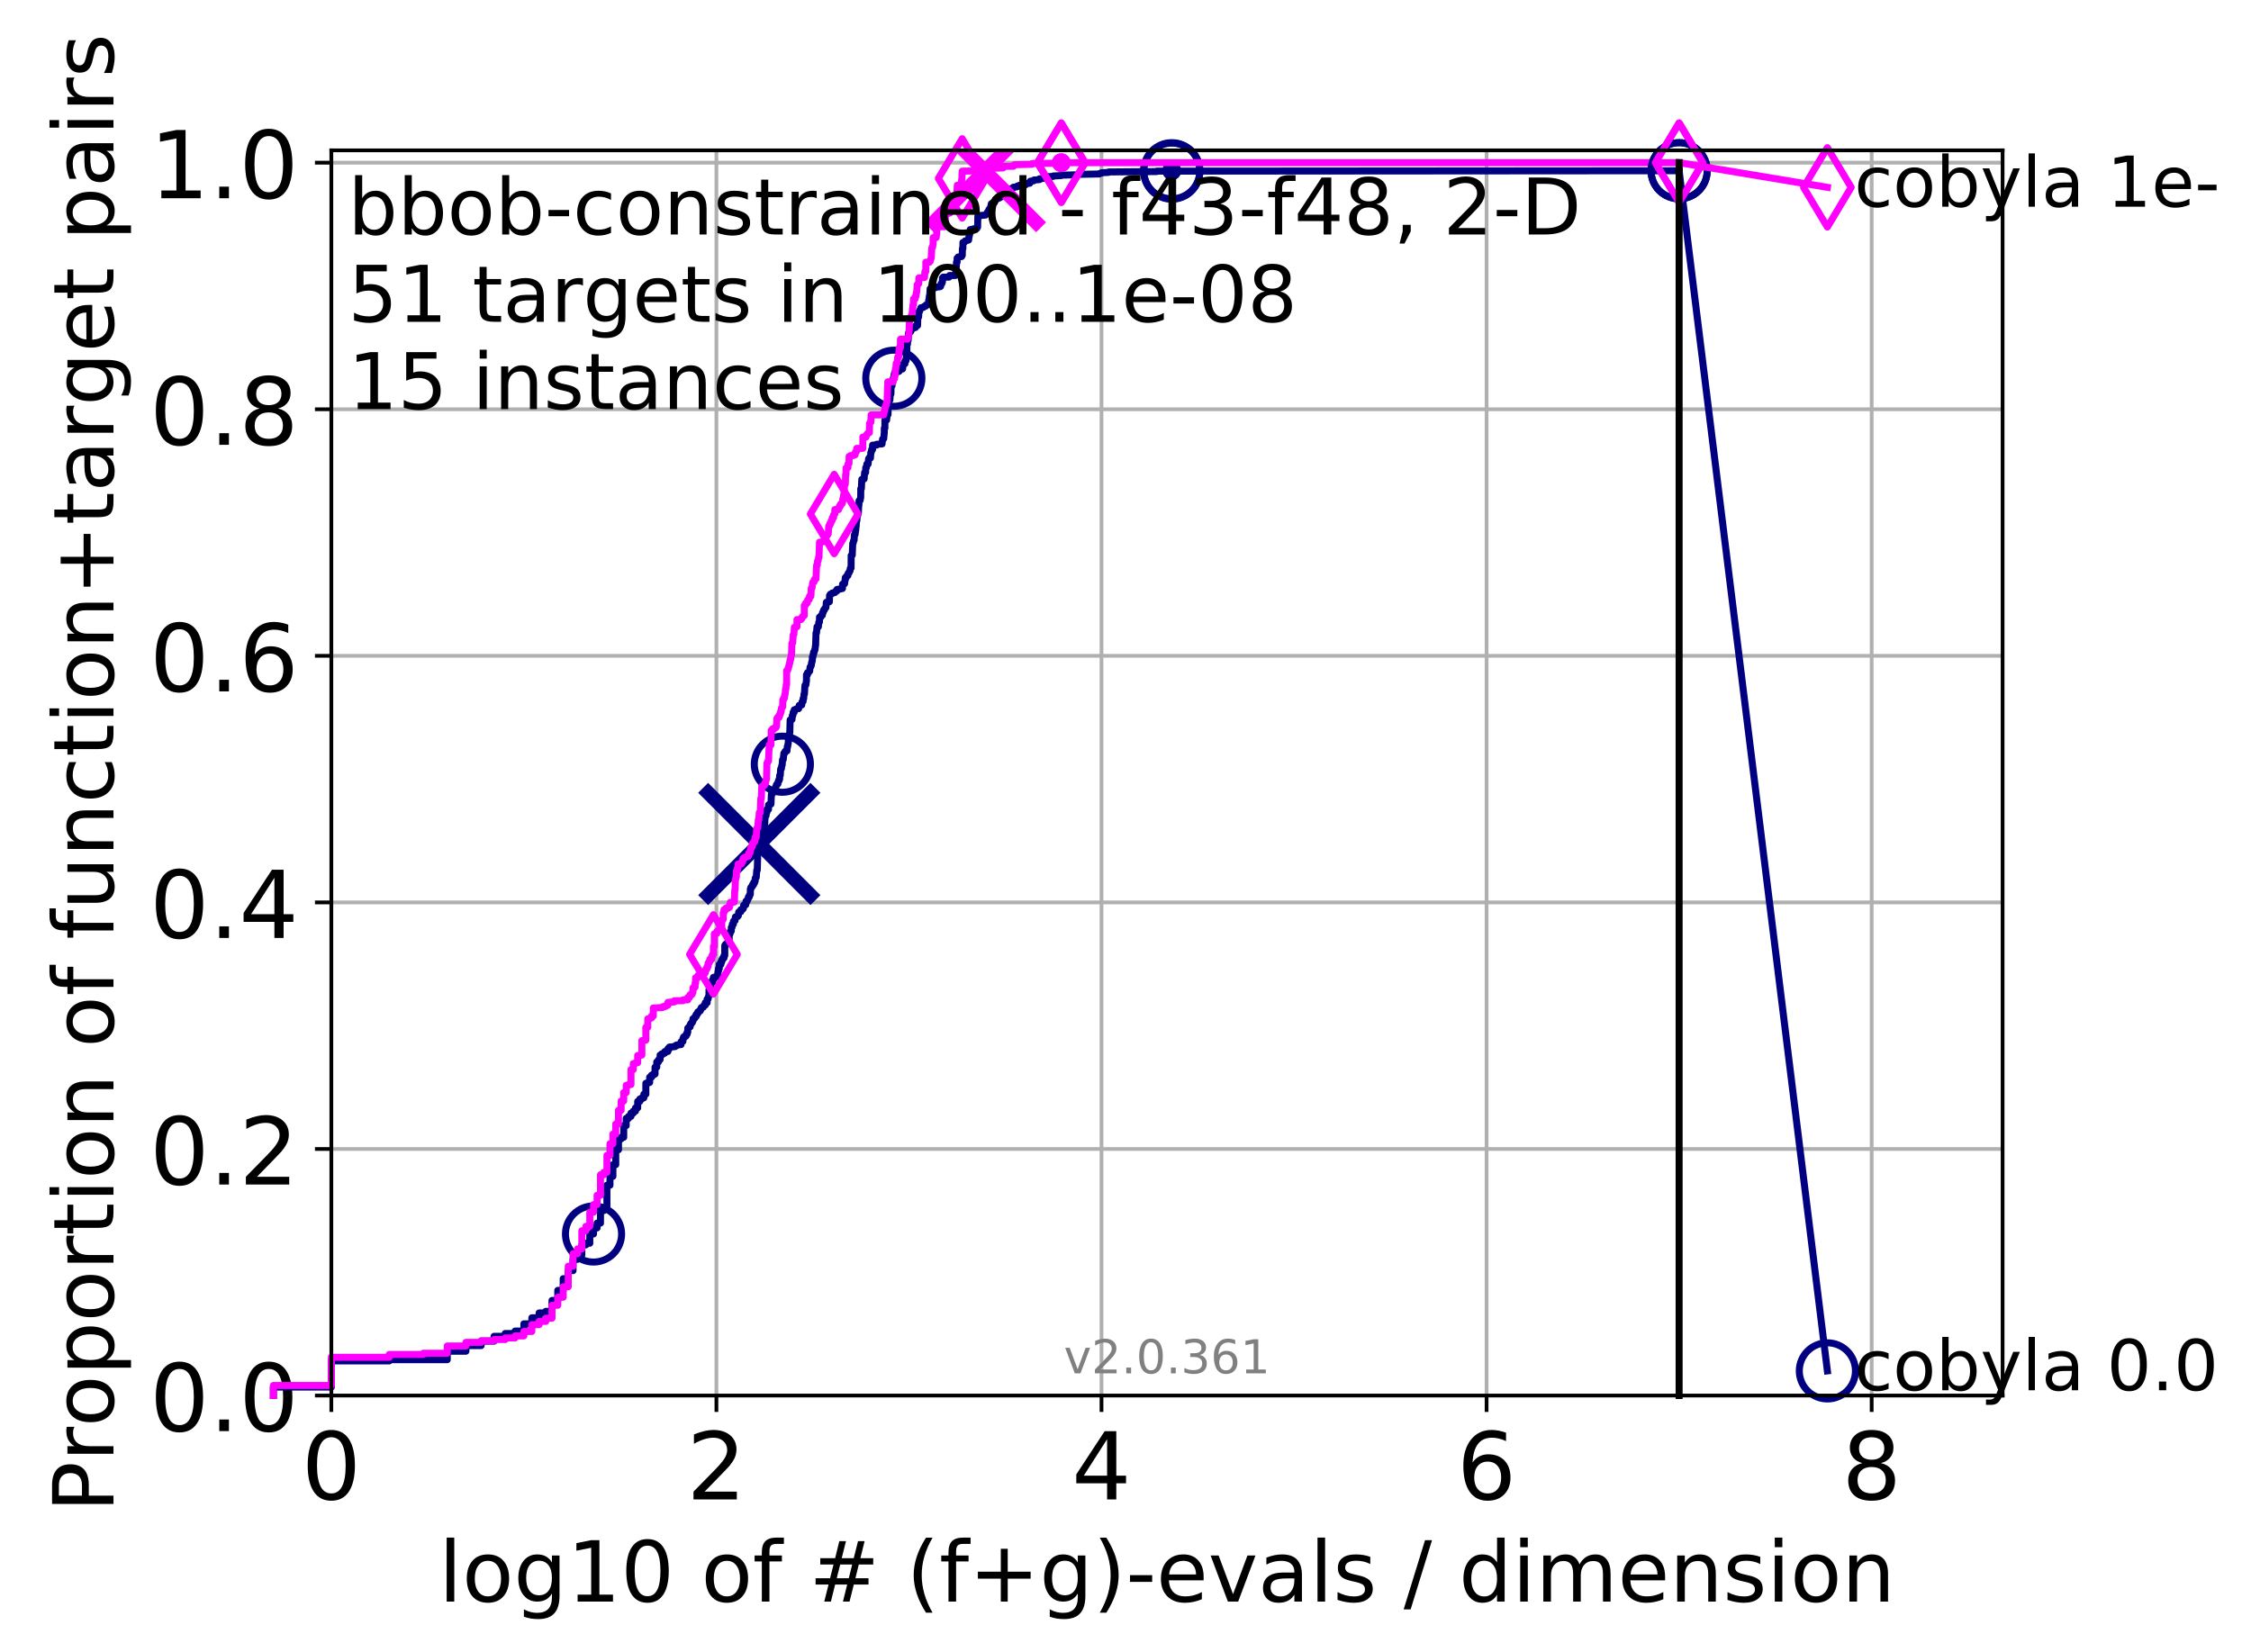 <?xml version="1.0" encoding="utf-8" standalone="no"?>
<!DOCTYPE svg PUBLIC "-//W3C//DTD SVG 1.1//EN"
  "http://www.w3.org/Graphics/SVG/1.1/DTD/svg11.dtd">
<!-- Created with matplotlib (http://matplotlib.org/) -->
<svg height="353pt" version="1.1" viewBox="0 0 481 353" width="481pt" xmlns="http://www.w3.org/2000/svg" xmlns:xlink="http://www.w3.org/1999/xlink">
 <defs>
  <style type="text/css">
*{stroke-linecap:butt;stroke-linejoin:round;}
  </style>
 </defs>
 <g id="figure_1">
  <g id="patch_1">
   <path d="M 0 353.222 
L 481.578 353.222 
L 481.578 0 
L 0 0 
z
" style="fill:#ffffff;"/>
  </g>
  <g id="axes_1">
   <g id="patch_2">
    <path d="M 70.8 298.245 
L 427.92 298.245 
L 427.92 32.133 
L 70.8 32.133 
z
" style="fill:#ffffff;"/>
   </g>
   <g id="matplotlib.axis_1">
    <g id="xtick_1">
     <g id="line2d_1">
      <path clip-path="url(#pd8bd0ab34a)" d="M 70.8 298.245 
L 70.8 32.133 
" style="fill:none;stroke:#b0b0b0;stroke-linecap:square;stroke-width:0.8;"/>
     </g>
     <g id="line2d_2">
      <defs>
       <path d="M 0 0 
L 0 3.5 
" id="m7a93ac2198" style="stroke:#000000;stroke-width:0.8;"/>
      </defs>
      <g>
       <use style="stroke:#000000;stroke-width:0.8;" x="70.8" xlink:href="#m7a93ac2198" y="298.245"/>
      </g>
     </g>
     <g id="text_1">
      <!-- 0 -->
      <defs>
       <path d="M 31.781 66.406 
Q 24.172 66.406 20.328 58.906 
Q 16.5 51.422 16.5 36.375 
Q 16.5 21.391 20.328 13.891 
Q 24.172 6.391 31.781 6.391 
Q 39.453 6.391 43.281 13.891 
Q 47.125 21.391 47.125 36.375 
Q 47.125 51.422 43.281 58.906 
Q 39.453 66.406 31.781 66.406 
z
M 31.781 74.219 
Q 44.047 74.219 50.516 64.516 
Q 56.984 54.828 56.984 36.375 
Q 56.984 17.969 50.516 8.266 
Q 44.047 -1.422 31.781 -1.422 
Q 19.531 -1.422 13.062 8.266 
Q 6.594 17.969 6.594 36.375 
Q 6.594 54.828 13.062 64.516 
Q 19.531 74.219 31.781 74.219 
z
" id="DejaVuSans-30"/>
      </defs>
      <g transform="translate(64.438 320.442)scale(0.2 -0.2)">
       <use xlink:href="#DejaVuSans-30"/>
      </g>
     </g>
    </g>
    <g id="xtick_2">
     <g id="line2d_3">
      <path clip-path="url(#pd8bd0ab34a)" d="M 153.086 298.245 
L 153.086 32.133 
" style="fill:none;stroke:#b0b0b0;stroke-linecap:square;stroke-width:0.8;"/>
     </g>
     <g id="line2d_4">
      <g>
       <use style="stroke:#000000;stroke-width:0.8;" x="153.086" xlink:href="#m7a93ac2198" y="298.245"/>
      </g>
     </g>
     <g id="text_2">
      <!-- 2 -->
      <defs>
       <path d="M 19.188 8.297 
L 53.609 8.297 
L 53.609 0 
L 7.328 0 
L 7.328 8.297 
Q 12.938 14.109 22.625 23.891 
Q 32.328 33.688 34.812 36.531 
Q 39.547 41.844 41.422 45.531 
Q 43.312 49.219 43.312 52.781 
Q 43.312 58.594 39.234 62.25 
Q 35.156 65.922 28.609 65.922 
Q 23.969 65.922 18.812 64.312 
Q 13.672 62.703 7.812 59.422 
L 7.812 69.391 
Q 13.766 71.781 18.938 73 
Q 24.125 74.219 28.422 74.219 
Q 39.75 74.219 46.484 68.547 
Q 53.219 62.891 53.219 53.422 
Q 53.219 48.922 51.531 44.891 
Q 49.859 40.875 45.406 35.406 
Q 44.188 33.984 37.641 27.219 
Q 31.109 20.453 19.188 8.297 
z
" id="DejaVuSans-32"/>
      </defs>
      <g transform="translate(146.723 320.442)scale(0.2 -0.2)">
       <use xlink:href="#DejaVuSans-32"/>
      </g>
     </g>
    </g>
    <g id="xtick_3">
     <g id="line2d_5">
      <path clip-path="url(#pd8bd0ab34a)" d="M 235.371 298.245 
L 235.371 32.133 
" style="fill:none;stroke:#b0b0b0;stroke-linecap:square;stroke-width:0.8;"/>
     </g>
     <g id="line2d_6">
      <g>
       <use style="stroke:#000000;stroke-width:0.8;" x="235.371" xlink:href="#m7a93ac2198" y="298.245"/>
      </g>
     </g>
     <g id="text_3">
      <!-- 4 -->
      <defs>
       <path d="M 37.797 64.312 
L 12.891 25.391 
L 37.797 25.391 
z
M 35.203 72.906 
L 47.609 72.906 
L 47.609 25.391 
L 58.016 25.391 
L 58.016 17.188 
L 47.609 17.188 
L 47.609 0 
L 37.797 0 
L 37.797 17.188 
L 4.891 17.188 
L 4.891 26.703 
z
" id="DejaVuSans-34"/>
      </defs>
      <g transform="translate(229.009 320.442)scale(0.2 -0.2)">
       <use xlink:href="#DejaVuSans-34"/>
      </g>
     </g>
    </g>
    <g id="xtick_4">
     <g id="line2d_7">
      <path clip-path="url(#pd8bd0ab34a)" d="M 317.657 298.245 
L 317.657 32.133 
" style="fill:none;stroke:#b0b0b0;stroke-linecap:square;stroke-width:0.8;"/>
     </g>
     <g id="line2d_8">
      <g>
       <use style="stroke:#000000;stroke-width:0.8;" x="317.657" xlink:href="#m7a93ac2198" y="298.245"/>
      </g>
     </g>
     <g id="text_4">
      <!-- 6 -->
      <defs>
       <path d="M 33.016 40.375 
Q 26.375 40.375 22.484 35.828 
Q 18.609 31.297 18.609 23.391 
Q 18.609 15.531 22.484 10.953 
Q 26.375 6.391 33.016 6.391 
Q 39.656 6.391 43.531 10.953 
Q 47.406 15.531 47.406 23.391 
Q 47.406 31.297 43.531 35.828 
Q 39.656 40.375 33.016 40.375 
z
M 52.594 71.297 
L 52.594 62.312 
Q 48.875 64.062 45.094 64.984 
Q 41.312 65.922 37.594 65.922 
Q 27.828 65.922 22.672 59.328 
Q 17.531 52.734 16.797 39.406 
Q 19.672 43.656 24.016 45.922 
Q 28.375 48.188 33.594 48.188 
Q 44.578 48.188 50.953 41.516 
Q 57.328 34.859 57.328 23.391 
Q 57.328 12.156 50.688 5.359 
Q 44.047 -1.422 33.016 -1.422 
Q 20.359 -1.422 13.672 8.266 
Q 6.984 17.969 6.984 36.375 
Q 6.984 53.656 15.188 63.938 
Q 23.391 74.219 37.203 74.219 
Q 40.922 74.219 44.703 73.484 
Q 48.484 72.75 52.594 71.297 
z
" id="DejaVuSans-36"/>
      </defs>
      <g transform="translate(311.295 320.442)scale(0.2 -0.2)">
       <use xlink:href="#DejaVuSans-36"/>
      </g>
     </g>
    </g>
    <g id="xtick_5">
     <g id="line2d_9">
      <path clip-path="url(#pd8bd0ab34a)" d="M 399.943 298.245 
L 399.943 32.133 
" style="fill:none;stroke:#b0b0b0;stroke-linecap:square;stroke-width:0.8;"/>
     </g>
     <g id="line2d_10">
      <g>
       <use style="stroke:#000000;stroke-width:0.8;" x="399.943" xlink:href="#m7a93ac2198" y="298.245"/>
      </g>
     </g>
     <g id="text_5">
      <!-- 8 -->
      <defs>
       <path d="M 31.781 34.625 
Q 24.75 34.625 20.719 30.859 
Q 16.703 27.094 16.703 20.516 
Q 16.703 13.922 20.719 10.156 
Q 24.75 6.391 31.781 6.391 
Q 38.812 6.391 42.859 10.172 
Q 46.922 13.969 46.922 20.516 
Q 46.922 27.094 42.891 30.859 
Q 38.875 34.625 31.781 34.625 
z
M 21.922 38.812 
Q 15.578 40.375 12.031 44.719 
Q 8.5 49.078 8.5 55.328 
Q 8.5 64.062 14.719 69.141 
Q 20.953 74.219 31.781 74.219 
Q 42.672 74.219 48.875 69.141 
Q 55.078 64.062 55.078 55.328 
Q 55.078 49.078 51.531 44.719 
Q 48 40.375 41.703 38.812 
Q 48.828 37.156 52.797 32.312 
Q 56.781 27.484 56.781 20.516 
Q 56.781 9.906 50.312 4.234 
Q 43.844 -1.422 31.781 -1.422 
Q 19.734 -1.422 13.25 4.234 
Q 6.781 9.906 6.781 20.516 
Q 6.781 27.484 10.781 32.312 
Q 14.797 37.156 21.922 38.812 
z
M 18.312 54.391 
Q 18.312 48.734 21.844 45.562 
Q 25.391 42.391 31.781 42.391 
Q 38.141 42.391 41.719 45.562 
Q 45.312 48.734 45.312 54.391 
Q 45.312 60.062 41.719 63.234 
Q 38.141 66.406 31.781 66.406 
Q 25.391 66.406 21.844 63.234 
Q 18.312 60.062 18.312 54.391 
z
" id="DejaVuSans-38"/>
      </defs>
      <g transform="translate(393.58 320.442)scale(0.2 -0.2)">
       <use xlink:href="#DejaVuSans-38"/>
      </g>
     </g>
    </g>
    <g id="text_6">
     <!-- log10 of # (f+g)-evals / dimension -->
     <defs>
      <path d="M 9.422 75.984 
L 18.406 75.984 
L 18.406 0 
L 9.422 0 
z
" id="DejaVuSans-6c"/>
      <path d="M 30.609 48.391 
Q 23.391 48.391 19.188 42.75 
Q 14.984 37.109 14.984 27.297 
Q 14.984 17.484 19.156 11.844 
Q 23.344 6.203 30.609 6.203 
Q 37.797 6.203 41.984 11.859 
Q 46.188 17.531 46.188 27.297 
Q 46.188 37.016 41.984 42.703 
Q 37.797 48.391 30.609 48.391 
z
M 30.609 56 
Q 42.328 56 49.016 48.375 
Q 55.719 40.766 55.719 27.297 
Q 55.719 13.875 49.016 6.219 
Q 42.328 -1.422 30.609 -1.422 
Q 18.844 -1.422 12.172 6.219 
Q 5.516 13.875 5.516 27.297 
Q 5.516 40.766 12.172 48.375 
Q 18.844 56 30.609 56 
z
" id="DejaVuSans-6f"/>
      <path d="M 45.406 27.984 
Q 45.406 37.75 41.375 43.109 
Q 37.359 48.484 30.078 48.484 
Q 22.859 48.484 18.828 43.109 
Q 14.797 37.75 14.797 27.984 
Q 14.797 18.266 18.828 12.891 
Q 22.859 7.516 30.078 7.516 
Q 37.359 7.516 41.375 12.891 
Q 45.406 18.266 45.406 27.984 
z
M 54.391 6.781 
Q 54.391 -7.172 48.188 -13.984 
Q 42 -20.797 29.203 -20.797 
Q 24.469 -20.797 20.266 -20.094 
Q 16.062 -19.391 12.109 -17.922 
L 12.109 -9.188 
Q 16.062 -11.328 19.922 -12.344 
Q 23.781 -13.375 27.781 -13.375 
Q 36.625 -13.375 41.016 -8.766 
Q 45.406 -4.156 45.406 5.172 
L 45.406 9.625 
Q 42.625 4.781 38.281 2.391 
Q 33.938 0 27.875 0 
Q 17.828 0 11.672 7.656 
Q 5.516 15.328 5.516 27.984 
Q 5.516 40.672 11.672 48.328 
Q 17.828 56 27.875 56 
Q 33.938 56 38.281 53.609 
Q 42.625 51.219 45.406 46.391 
L 45.406 54.688 
L 54.391 54.688 
z
" id="DejaVuSans-67"/>
      <path d="M 12.406 8.297 
L 28.516 8.297 
L 28.516 63.922 
L 10.984 60.406 
L 10.984 69.391 
L 28.422 72.906 
L 38.281 72.906 
L 38.281 8.297 
L 54.391 8.297 
L 54.391 0 
L 12.406 0 
z
" id="DejaVuSans-31"/>
      <path id="DejaVuSans-20"/>
      <path d="M 37.109 75.984 
L 37.109 68.5 
L 28.516 68.5 
Q 23.688 68.5 21.797 66.547 
Q 19.922 64.594 19.922 59.516 
L 19.922 54.688 
L 34.719 54.688 
L 34.719 47.703 
L 19.922 47.703 
L 19.922 0 
L 10.891 0 
L 10.891 47.703 
L 2.297 47.703 
L 2.297 54.688 
L 10.891 54.688 
L 10.891 58.5 
Q 10.891 67.625 15.141 71.797 
Q 19.391 75.984 28.609 75.984 
z
" id="DejaVuSans-66"/>
      <path d="M 51.125 44 
L 36.922 44 
L 32.812 27.688 
L 47.125 27.688 
z
M 43.797 71.781 
L 38.719 51.516 
L 52.984 51.516 
L 58.109 71.781 
L 65.922 71.781 
L 60.891 51.516 
L 76.125 51.516 
L 76.125 44 
L 58.984 44 
L 54.984 27.688 
L 70.516 27.688 
L 70.516 20.219 
L 53.078 20.219 
L 48 0 
L 40.188 0 
L 45.219 20.219 
L 30.906 20.219 
L 25.875 0 
L 18.016 0 
L 23.094 20.219 
L 7.719 20.219 
L 7.719 27.688 
L 24.906 27.688 
L 29 44 
L 13.281 44 
L 13.281 51.516 
L 30.906 51.516 
L 35.891 71.781 
z
" id="DejaVuSans-23"/>
      <path d="M 31 75.875 
Q 24.469 64.656 21.281 53.656 
Q 18.109 42.672 18.109 31.391 
Q 18.109 20.125 21.312 9.062 
Q 24.516 -2 31 -13.188 
L 23.188 -13.188 
Q 15.875 -1.703 12.234 9.375 
Q 8.594 20.453 8.594 31.391 
Q 8.594 42.281 12.203 53.312 
Q 15.828 64.359 23.188 75.875 
z
" id="DejaVuSans-28"/>
      <path d="M 46 62.703 
L 46 35.5 
L 73.188 35.5 
L 73.188 27.203 
L 46 27.203 
L 46 0 
L 37.797 0 
L 37.797 27.203 
L 10.594 27.203 
L 10.594 35.5 
L 37.797 35.5 
L 37.797 62.703 
z
" id="DejaVuSans-2b"/>
      <path d="M 8.016 75.875 
L 15.828 75.875 
Q 23.141 64.359 26.781 53.312 
Q 30.422 42.281 30.422 31.391 
Q 30.422 20.453 26.781 9.375 
Q 23.141 -1.703 15.828 -13.188 
L 8.016 -13.188 
Q 14.5 -2 17.703 9.062 
Q 20.906 20.125 20.906 31.391 
Q 20.906 42.672 17.703 53.656 
Q 14.5 64.656 8.016 75.875 
z
" id="DejaVuSans-29"/>
      <path d="M 4.891 31.391 
L 31.203 31.391 
L 31.203 23.391 
L 4.891 23.391 
z
" id="DejaVuSans-2d"/>
      <path d="M 56.203 29.594 
L 56.203 25.203 
L 14.891 25.203 
Q 15.484 15.922 20.484 11.062 
Q 25.484 6.203 34.422 6.203 
Q 39.594 6.203 44.453 7.469 
Q 49.312 8.734 54.109 11.281 
L 54.109 2.781 
Q 49.266 0.734 44.188 -0.344 
Q 39.109 -1.422 33.891 -1.422 
Q 20.797 -1.422 13.156 6.188 
Q 5.516 13.812 5.516 26.812 
Q 5.516 40.234 12.766 48.109 
Q 20.016 56 32.328 56 
Q 43.359 56 49.781 48.891 
Q 56.203 41.797 56.203 29.594 
z
M 47.219 32.234 
Q 47.125 39.594 43.094 43.984 
Q 39.062 48.391 32.422 48.391 
Q 24.906 48.391 20.391 44.141 
Q 15.875 39.891 15.188 32.172 
z
" id="DejaVuSans-65"/>
      <path d="M 2.984 54.688 
L 12.5 54.688 
L 29.594 8.797 
L 46.688 54.688 
L 56.203 54.688 
L 35.688 0 
L 23.484 0 
z
" id="DejaVuSans-76"/>
      <path d="M 34.281 27.484 
Q 23.391 27.484 19.188 25 
Q 14.984 22.516 14.984 16.5 
Q 14.984 11.719 18.141 8.906 
Q 21.297 6.109 26.703 6.109 
Q 34.188 6.109 38.703 11.406 
Q 43.219 16.703 43.219 25.484 
L 43.219 27.484 
z
M 52.203 31.203 
L 52.203 0 
L 43.219 0 
L 43.219 8.297 
Q 40.141 3.328 35.547 0.953 
Q 30.953 -1.422 24.312 -1.422 
Q 15.922 -1.422 10.953 3.297 
Q 6 8.016 6 15.922 
Q 6 25.141 12.172 29.828 
Q 18.359 34.516 30.609 34.516 
L 43.219 34.516 
L 43.219 35.406 
Q 43.219 41.609 39.141 45 
Q 35.062 48.391 27.688 48.391 
Q 23 48.391 18.547 47.266 
Q 14.109 46.141 10.016 43.891 
L 10.016 52.203 
Q 14.938 54.109 19.578 55.047 
Q 24.219 56 28.609 56 
Q 40.484 56 46.344 49.844 
Q 52.203 43.703 52.203 31.203 
z
" id="DejaVuSans-61"/>
      <path d="M 44.281 53.078 
L 44.281 44.578 
Q 40.484 46.531 36.375 47.5 
Q 32.281 48.484 27.875 48.484 
Q 21.188 48.484 17.844 46.438 
Q 14.5 44.391 14.5 40.281 
Q 14.5 37.156 16.891 35.375 
Q 19.281 33.594 26.516 31.984 
L 29.594 31.297 
Q 39.156 29.25 43.188 25.516 
Q 47.219 21.781 47.219 15.094 
Q 47.219 7.469 41.188 3.016 
Q 35.156 -1.422 24.609 -1.422 
Q 20.219 -1.422 15.453 -0.562 
Q 10.688 0.297 5.422 2 
L 5.422 11.281 
Q 10.406 8.688 15.234 7.391 
Q 20.062 6.109 24.812 6.109 
Q 31.156 6.109 34.562 8.281 
Q 37.984 10.453 37.984 14.406 
Q 37.984 18.062 35.516 20.016 
Q 33.062 21.969 24.703 23.781 
L 21.578 24.516 
Q 13.234 26.266 9.516 29.906 
Q 5.812 33.547 5.812 39.891 
Q 5.812 47.609 11.281 51.797 
Q 16.75 56 26.812 56 
Q 31.781 56 36.172 55.266 
Q 40.578 54.547 44.281 53.078 
z
" id="DejaVuSans-73"/>
      <path d="M 25.391 72.906 
L 33.688 72.906 
L 8.297 -9.281 
L 0 -9.281 
z
" id="DejaVuSans-2f"/>
      <path d="M 45.406 46.391 
L 45.406 75.984 
L 54.391 75.984 
L 54.391 0 
L 45.406 0 
L 45.406 8.203 
Q 42.578 3.328 38.25 0.953 
Q 33.938 -1.422 27.875 -1.422 
Q 17.969 -1.422 11.734 6.484 
Q 5.516 14.406 5.516 27.297 
Q 5.516 40.188 11.734 48.094 
Q 17.969 56 27.875 56 
Q 33.938 56 38.25 53.625 
Q 42.578 51.266 45.406 46.391 
z
M 14.797 27.297 
Q 14.797 17.391 18.875 11.75 
Q 22.953 6.109 30.078 6.109 
Q 37.203 6.109 41.297 11.75 
Q 45.406 17.391 45.406 27.297 
Q 45.406 37.203 41.297 42.844 
Q 37.203 48.484 30.078 48.484 
Q 22.953 48.484 18.875 42.844 
Q 14.797 37.203 14.797 27.297 
z
" id="DejaVuSans-64"/>
      <path d="M 9.422 54.688 
L 18.406 54.688 
L 18.406 0 
L 9.422 0 
z
M 9.422 75.984 
L 18.406 75.984 
L 18.406 64.594 
L 9.422 64.594 
z
" id="DejaVuSans-69"/>
      <path d="M 52 44.188 
Q 55.375 50.25 60.062 53.125 
Q 64.75 56 71.094 56 
Q 79.641 56 84.281 50.016 
Q 88.922 44.047 88.922 33.016 
L 88.922 0 
L 79.891 0 
L 79.891 32.719 
Q 79.891 40.578 77.094 44.375 
Q 74.312 48.188 68.609 48.188 
Q 61.625 48.188 57.562 43.547 
Q 53.516 38.922 53.516 30.906 
L 53.516 0 
L 44.484 0 
L 44.484 32.719 
Q 44.484 40.625 41.703 44.406 
Q 38.922 48.188 33.109 48.188 
Q 26.219 48.188 22.156 43.531 
Q 18.109 38.875 18.109 30.906 
L 18.109 0 
L 9.078 0 
L 9.078 54.688 
L 18.109 54.688 
L 18.109 46.188 
Q 21.188 51.219 25.484 53.609 
Q 29.781 56 35.688 56 
Q 41.656 56 45.828 52.969 
Q 50 49.953 52 44.188 
z
" id="DejaVuSans-6d"/>
      <path d="M 54.891 33.016 
L 54.891 0 
L 45.906 0 
L 45.906 32.719 
Q 45.906 40.484 42.875 44.328 
Q 39.844 48.188 33.797 48.188 
Q 26.516 48.188 22.312 43.547 
Q 18.109 38.922 18.109 30.906 
L 18.109 0 
L 9.078 0 
L 9.078 54.688 
L 18.109 54.688 
L 18.109 46.188 
Q 21.344 51.125 25.703 53.562 
Q 30.078 56 35.797 56 
Q 45.219 56 50.047 50.172 
Q 54.891 44.344 54.891 33.016 
z
" id="DejaVuSans-6e"/>
     </defs>
     <g transform="translate(93.753 342.279)scale(0.18 -0.18)">
      <use xlink:href="#DejaVuSans-6c"/>
      <use x="27.783" xlink:href="#DejaVuSans-6f"/>
      <use x="88.965" xlink:href="#DejaVuSans-67"/>
      <use x="152.441" xlink:href="#DejaVuSans-31"/>
      <use x="216.064" xlink:href="#DejaVuSans-30"/>
      <use x="279.688" xlink:href="#DejaVuSans-20"/>
      <use x="311.475" xlink:href="#DejaVuSans-6f"/>
      <use x="372.656" xlink:href="#DejaVuSans-66"/>
      <use x="407.861" xlink:href="#DejaVuSans-20"/>
      <use x="439.648" xlink:href="#DejaVuSans-23"/>
      <use x="523.438" xlink:href="#DejaVuSans-20"/>
      <use x="555.225" xlink:href="#DejaVuSans-28"/>
      <use x="594.238" xlink:href="#DejaVuSans-66"/>
      <use x="629.443" xlink:href="#DejaVuSans-2b"/>
      <use x="713.232" xlink:href="#DejaVuSans-67"/>
      <use x="776.709" xlink:href="#DejaVuSans-29"/>
      <use x="815.723" xlink:href="#DejaVuSans-2d"/>
      <use x="851.807" xlink:href="#DejaVuSans-65"/>
      <use x="913.33" xlink:href="#DejaVuSans-76"/>
      <use x="972.51" xlink:href="#DejaVuSans-61"/>
      <use x="1033.789" xlink:href="#DejaVuSans-6c"/>
      <use x="1061.572" xlink:href="#DejaVuSans-73"/>
      <use x="1113.672" xlink:href="#DejaVuSans-20"/>
      <use x="1145.459" xlink:href="#DejaVuSans-2f"/>
      <use x="1179.15" xlink:href="#DejaVuSans-20"/>
      <use x="1210.938" xlink:href="#DejaVuSans-64"/>
      <use x="1274.414" xlink:href="#DejaVuSans-69"/>
      <use x="1302.197" xlink:href="#DejaVuSans-6d"/>
      <use x="1399.609" xlink:href="#DejaVuSans-65"/>
      <use x="1461.133" xlink:href="#DejaVuSans-6e"/>
      <use x="1524.512" xlink:href="#DejaVuSans-73"/>
      <use x="1576.611" xlink:href="#DejaVuSans-69"/>
      <use x="1604.395" xlink:href="#DejaVuSans-6f"/>
      <use x="1665.576" xlink:href="#DejaVuSans-6e"/>
     </g>
    </g>
   </g>
   <g id="matplotlib.axis_2">
    <g id="ytick_1">
     <g id="line2d_11">
      <path clip-path="url(#pd8bd0ab34a)" d="M 70.8 298.245 
L 427.92 298.245 
" style="fill:none;stroke:#b0b0b0;stroke-linecap:square;stroke-width:0.8;"/>
     </g>
     <g id="line2d_12">
      <defs>
       <path d="M 0 0 
L -3.5 0 
" id="me4a0128a15" style="stroke:#000000;stroke-width:0.8;"/>
      </defs>
      <g>
       <use style="stroke:#000000;stroke-width:0.8;" x="70.8" xlink:href="#me4a0128a15" y="298.245"/>
      </g>
     </g>
     <g id="text_7">
      <!-- 0.0 -->
      <defs>
       <path d="M 10.688 12.406 
L 21 12.406 
L 21 0 
L 10.688 0 
z
" id="DejaVuSans-2e"/>
      </defs>
      <g transform="translate(31.994 305.844)scale(0.2 -0.2)">
       <use xlink:href="#DejaVuSans-30"/>
       <use x="63.623" xlink:href="#DejaVuSans-2e"/>
       <use x="95.41" xlink:href="#DejaVuSans-30"/>
      </g>
     </g>
    </g>
    <g id="ytick_2">
     <g id="line2d_13">
      <path clip-path="url(#pd8bd0ab34a)" d="M 70.8 245.55 
L 427.92 245.55 
" style="fill:none;stroke:#b0b0b0;stroke-linecap:square;stroke-width:0.8;"/>
     </g>
     <g id="line2d_14">
      <g>
       <use style="stroke:#000000;stroke-width:0.8;" x="70.8" xlink:href="#me4a0128a15" y="245.55"/>
      </g>
     </g>
     <g id="text_8">
      <!-- 0.2 -->
      <g transform="translate(31.994 253.148)scale(0.2 -0.2)">
       <use xlink:href="#DejaVuSans-30"/>
       <use x="63.623" xlink:href="#DejaVuSans-2e"/>
       <use x="95.41" xlink:href="#DejaVuSans-32"/>
      </g>
     </g>
    </g>
    <g id="ytick_3">
     <g id="line2d_15">
      <path clip-path="url(#pd8bd0ab34a)" d="M 70.8 192.854 
L 427.92 192.854 
" style="fill:none;stroke:#b0b0b0;stroke-linecap:square;stroke-width:0.8;"/>
     </g>
     <g id="line2d_16">
      <g>
       <use style="stroke:#000000;stroke-width:0.8;" x="70.8" xlink:href="#me4a0128a15" y="192.854"/>
      </g>
     </g>
     <g id="text_9">
      <!-- 0.4 -->
      <g transform="translate(31.994 200.453)scale(0.2 -0.2)">
       <use xlink:href="#DejaVuSans-30"/>
       <use x="63.623" xlink:href="#DejaVuSans-2e"/>
       <use x="95.41" xlink:href="#DejaVuSans-34"/>
      </g>
     </g>
    </g>
    <g id="ytick_4">
     <g id="line2d_17">
      <path clip-path="url(#pd8bd0ab34a)" d="M 70.8 140.159 
L 427.92 140.159 
" style="fill:none;stroke:#b0b0b0;stroke-linecap:square;stroke-width:0.8;"/>
     </g>
     <g id="line2d_18">
      <g>
       <use style="stroke:#000000;stroke-width:0.8;" x="70.8" xlink:href="#me4a0128a15" y="140.159"/>
      </g>
     </g>
     <g id="text_10">
      <!-- 0.6 -->
      <g transform="translate(31.994 147.757)scale(0.2 -0.2)">
       <use xlink:href="#DejaVuSans-30"/>
       <use x="63.623" xlink:href="#DejaVuSans-2e"/>
       <use x="95.41" xlink:href="#DejaVuSans-36"/>
      </g>
     </g>
    </g>
    <g id="ytick_5">
     <g id="line2d_19">
      <path clip-path="url(#pd8bd0ab34a)" d="M 70.8 87.464 
L 427.92 87.464 
" style="fill:none;stroke:#b0b0b0;stroke-linecap:square;stroke-width:0.8;"/>
     </g>
     <g id="line2d_20">
      <g>
       <use style="stroke:#000000;stroke-width:0.8;" x="70.8" xlink:href="#me4a0128a15" y="87.464"/>
      </g>
     </g>
     <g id="text_11">
      <!-- 0.8 -->
      <g transform="translate(31.994 95.062)scale(0.2 -0.2)">
       <use xlink:href="#DejaVuSans-30"/>
       <use x="63.623" xlink:href="#DejaVuSans-2e"/>
       <use x="95.41" xlink:href="#DejaVuSans-38"/>
      </g>
     </g>
    </g>
    <g id="ytick_6">
     <g id="line2d_21">
      <path clip-path="url(#pd8bd0ab34a)" d="M 70.8 34.768 
L 427.92 34.768 
" style="fill:none;stroke:#b0b0b0;stroke-linecap:square;stroke-width:0.8;"/>
     </g>
     <g id="line2d_22">
      <g>
       <use style="stroke:#000000;stroke-width:0.8;" x="70.8" xlink:href="#me4a0128a15" y="34.768"/>
      </g>
     </g>
     <g id="text_12">
      <!-- 1.0 -->
      <g transform="translate(31.994 42.367)scale(0.2 -0.2)">
       <use xlink:href="#DejaVuSans-31"/>
       <use x="63.623" xlink:href="#DejaVuSans-2e"/>
       <use x="95.41" xlink:href="#DejaVuSans-30"/>
      </g>
     </g>
    </g>
    <g id="text_13">
     <!-- Proportion of function+target pairs -->
     <defs>
      <path d="M 19.672 64.797 
L 19.672 37.406 
L 32.078 37.406 
Q 38.969 37.406 42.719 40.969 
Q 46.484 44.531 46.484 51.125 
Q 46.484 57.672 42.719 61.234 
Q 38.969 64.797 32.078 64.797 
z
M 9.812 72.906 
L 32.078 72.906 
Q 44.344 72.906 50.609 67.359 
Q 56.891 61.812 56.891 51.125 
Q 56.891 40.328 50.609 34.812 
Q 44.344 29.297 32.078 29.297 
L 19.672 29.297 
L 19.672 0 
L 9.812 0 
z
" id="DejaVuSans-50"/>
      <path d="M 41.109 46.297 
Q 39.594 47.172 37.812 47.578 
Q 36.031 48 33.891 48 
Q 26.266 48 22.188 43.047 
Q 18.109 38.094 18.109 28.812 
L 18.109 0 
L 9.078 0 
L 9.078 54.688 
L 18.109 54.688 
L 18.109 46.188 
Q 20.953 51.172 25.484 53.578 
Q 30.031 56 36.531 56 
Q 37.453 56 38.578 55.875 
Q 39.703 55.766 41.062 55.516 
z
" id="DejaVuSans-72"/>
      <path d="M 18.109 8.203 
L 18.109 -20.797 
L 9.078 -20.797 
L 9.078 54.688 
L 18.109 54.688 
L 18.109 46.391 
Q 20.953 51.266 25.266 53.625 
Q 29.594 56 35.594 56 
Q 45.562 56 51.781 48.094 
Q 58.016 40.188 58.016 27.297 
Q 58.016 14.406 51.781 6.484 
Q 45.562 -1.422 35.594 -1.422 
Q 29.594 -1.422 25.266 0.953 
Q 20.953 3.328 18.109 8.203 
z
M 48.688 27.297 
Q 48.688 37.203 44.609 42.844 
Q 40.531 48.484 33.406 48.484 
Q 26.266 48.484 22.188 42.844 
Q 18.109 37.203 18.109 27.297 
Q 18.109 17.391 22.188 11.75 
Q 26.266 6.109 33.406 6.109 
Q 40.531 6.109 44.609 11.75 
Q 48.688 17.391 48.688 27.297 
z
" id="DejaVuSans-70"/>
      <path d="M 18.312 70.219 
L 18.312 54.688 
L 36.812 54.688 
L 36.812 47.703 
L 18.312 47.703 
L 18.312 18.016 
Q 18.312 11.328 20.141 9.422 
Q 21.969 7.516 27.594 7.516 
L 36.812 7.516 
L 36.812 0 
L 27.594 0 
Q 17.188 0 13.234 3.875 
Q 9.281 7.766 9.281 18.016 
L 9.281 47.703 
L 2.688 47.703 
L 2.688 54.688 
L 9.281 54.688 
L 9.281 70.219 
z
" id="DejaVuSans-74"/>
      <path d="M 8.5 21.578 
L 8.5 54.688 
L 17.484 54.688 
L 17.484 21.922 
Q 17.484 14.156 20.5 10.266 
Q 23.531 6.391 29.594 6.391 
Q 36.859 6.391 41.078 11.031 
Q 45.312 15.672 45.312 23.688 
L 45.312 54.688 
L 54.297 54.688 
L 54.297 0 
L 45.312 0 
L 45.312 8.406 
Q 42.047 3.422 37.719 1 
Q 33.406 -1.422 27.688 -1.422 
Q 18.266 -1.422 13.375 4.438 
Q 8.5 10.297 8.5 21.578 
z
M 31.109 56 
z
" id="DejaVuSans-75"/>
      <path d="M 48.781 52.594 
L 48.781 44.188 
Q 44.969 46.297 41.141 47.344 
Q 37.312 48.391 33.406 48.391 
Q 24.656 48.391 19.812 42.844 
Q 14.984 37.312 14.984 27.297 
Q 14.984 17.281 19.812 11.734 
Q 24.656 6.203 33.406 6.203 
Q 37.312 6.203 41.141 7.25 
Q 44.969 8.297 48.781 10.406 
L 48.781 2.094 
Q 45.016 0.344 40.984 -0.531 
Q 36.969 -1.422 32.422 -1.422 
Q 20.062 -1.422 12.781 6.344 
Q 5.516 14.109 5.516 27.297 
Q 5.516 40.672 12.859 48.328 
Q 20.219 56 33.016 56 
Q 37.156 56 41.109 55.141 
Q 45.062 54.297 48.781 52.594 
z
" id="DejaVuSans-63"/>
     </defs>
     <g transform="translate(24.25 323.179)rotate(-90)scale(0.18 -0.18)">
      <use xlink:href="#DejaVuSans-50"/>
      <use x="60.287" xlink:href="#DejaVuSans-72"/>
      <use x="101.369" xlink:href="#DejaVuSans-6f"/>
      <use x="162.551" xlink:href="#DejaVuSans-70"/>
      <use x="226.027" xlink:href="#DejaVuSans-6f"/>
      <use x="287.209" xlink:href="#DejaVuSans-72"/>
      <use x="328.322" xlink:href="#DejaVuSans-74"/>
      <use x="367.531" xlink:href="#DejaVuSans-69"/>
      <use x="395.314" xlink:href="#DejaVuSans-6f"/>
      <use x="456.496" xlink:href="#DejaVuSans-6e"/>
      <use x="519.875" xlink:href="#DejaVuSans-20"/>
      <use x="551.662" xlink:href="#DejaVuSans-6f"/>
      <use x="612.844" xlink:href="#DejaVuSans-66"/>
      <use x="648.049" xlink:href="#DejaVuSans-20"/>
      <use x="679.836" xlink:href="#DejaVuSans-66"/>
      <use x="715.041" xlink:href="#DejaVuSans-75"/>
      <use x="778.42" xlink:href="#DejaVuSans-6e"/>
      <use x="841.799" xlink:href="#DejaVuSans-63"/>
      <use x="896.779" xlink:href="#DejaVuSans-74"/>
      <use x="935.988" xlink:href="#DejaVuSans-69"/>
      <use x="963.771" xlink:href="#DejaVuSans-6f"/>
      <use x="1024.953" xlink:href="#DejaVuSans-6e"/>
      <use x="1088.332" xlink:href="#DejaVuSans-2b"/>
      <use x="1172.121" xlink:href="#DejaVuSans-74"/>
      <use x="1211.33" xlink:href="#DejaVuSans-61"/>
      <use x="1272.609" xlink:href="#DejaVuSans-72"/>
      <use x="1313.707" xlink:href="#DejaVuSans-67"/>
      <use x="1377.184" xlink:href="#DejaVuSans-65"/>
      <use x="1438.707" xlink:href="#DejaVuSans-74"/>
      <use x="1477.916" xlink:href="#DejaVuSans-20"/>
      <use x="1509.703" xlink:href="#DejaVuSans-70"/>
      <use x="1573.18" xlink:href="#DejaVuSans-61"/>
      <use x="1634.459" xlink:href="#DejaVuSans-69"/>
      <use x="1662.242" xlink:href="#DejaVuSans-72"/>
      <use x="1703.355" xlink:href="#DejaVuSans-73"/>
     </g>
    </g>
   </g>
   <g id="line2d_23">
    <defs>
     <path d="M 0 1.5 
C 0.398 1.5 0.779 1.342 1.061 1.061 
C 1.342 0.779 1.5 0.398 1.5 0 
C 1.5 -0.398 1.342 -0.779 1.061 -1.061 
C 0.779 -1.342 0.398 -1.5 0 -1.5 
C -0.398 -1.5 -0.779 -1.342 -1.061 -1.061 
C -1.342 -0.779 -1.5 -0.398 -1.5 0 
C -1.5 0.398 -1.342 0.779 -1.061 1.061 
C -0.779 1.342 -0.398 1.5 0 1.5 
z
" id="m3addedd231" style="stroke:#000080;"/>
    </defs>
    <g>
     <use style="fill:#000080;stroke:#000080;" x="250.391" xlink:href="#m3addedd231" y="36.49"/>
     <use style="fill:#000080;stroke:#000080;" x="250.391" xlink:href="#m3addedd231" y="36.49"/>
    </g>
   </g>
   <g id="line2d_24">
    <path d="M 58.415 298.245 
L 58.415 296.437 
L 70.8 296.437 
L 70.8 290.84 
L 83.185 290.84 
L 83.185 290.582 
L 95.57 290.582 
L 95.57 288.774 
L 99.558 288.774 
L 99.558 287.569 
L 102.815 287.569 
L 102.815 286.621 
L 105.57 286.621 
L 105.57 285.588 
L 107.956 285.588 
L 107.956 284.985 
L 110.06 284.985 
L 110.06 284.469 
L 111.943 284.469 
L 111.943 282.919 
L 113.646 282.919 
L 113.646 281.627 
L 115.201 281.627 
L 115.201 280.594 
L 116.631 280.594 
L 116.631 280.25 
L 117.955 280.25 
L 117.955 277.925 
L 119.188 277.925 
L 119.188 275.772 
L 120.341 275.772 
L 120.341 273.275 
L 121.424 273.275 
L 121.424 271.553 
L 122.445 271.553 
L 122.445 269.142 
L 123.412 269.142 
L 123.412 268.195 
L 124.328 268.195 
L 124.328 266.043 
L 125.2 266.043 
L 125.2 265.698 
L 126.031 265.698 
L 126.031 263.718 
L 126.825 263.718 
L 126.825 262.426 
L 127.586 262.426 
L 127.586 261.393 
L 128.315 261.393 
L 128.315 258.724 
L 129.016 258.724 
L 129.016 258.379 
L 129.69 258.379 
L 129.69 253.299 
L 130.34 253.299 
L 130.34 251.405 
L 130.967 251.405 
L 130.967 248.908 
L 131.573 248.908 
L 131.573 245.722 
L 132.159 245.722 
L 132.159 243.397 
L 132.726 243.397 
L 132.726 243.053 
L 133.276 243.053 
L 133.276 240.556 
L 133.809 240.556 
L 133.809 239.006 
L 134.327 239.006 
L 134.327 238.576 
L 134.831 238.576 
L 134.831 237.887 
L 135.32 237.887 
L 135.32 237.456 
L 135.797 237.456 
L 135.797 236.767 
L 136.261 236.767 
L 136.261 235.39 
L 136.713 235.39 
L 136.713 234.873 
L 137.155 234.873 
L 137.155 234.615 
L 137.585 234.615 
L 137.585 233.84 
L 138.006 233.84 
L 138.006 231.515 
L 138.416 231.515 
L 138.416 231.343 
L 138.818 231.343 
L 138.818 230.223 
L 139.211 230.223 
L 139.211 229.793 
L 139.595 229.793 
L 139.595 229.535 
L 139.971 229.535 
L 139.971 228.071 
L 140.339 228.071 
L 140.339 226.952 
L 140.7 226.952 
L 140.7 226.521 
L 141.054 226.435 
L 141.054 225.488 
L 141.401 225.488 
L 141.401 225.229 
L 141.742 225.229 
L 141.742 225.057 
L 142.076 225.057 
L 142.076 224.713 
L 142.725 224.713 
L 142.725 224.11 
L 143.042 224.11 
L 143.042 223.766 
L 144.254 223.68 
L 144.254 223.507 
L 144.544 223.507 
L 144.544 223.335 
L 145.525 223.249 
L 145.525 222.646 
L 145.93 222.56 
L 145.93 221.958 
L 146.063 221.958 
L 146.063 221.613 
L 146.456 221.527 
L 146.456 221.441 
L 146.585 221.441 
L 146.585 221.096 
L 146.84 221.01 
L 146.84 220.58 
L 146.966 220.58 
L 146.966 219.719 
L 147.216 219.633 
L 147.216 219.461 
L 147.462 219.461 
L 147.462 219.03 
L 147.584 219.03 
L 147.584 218.772 
L 147.826 218.686 
L 147.826 218.513 
L 147.945 218.513 
L 147.945 218.255 
L 148.064 218.255 
L 148.064 217.738 
L 148.416 217.652 
L 148.416 217.48 
L 148.531 217.48 
L 148.531 217.222 
L 148.76 217.222 
L 148.76 216.791 
L 148.987 216.791 
L 148.987 216.619 
L 149.099 216.619 
L 149.099 216.275 
L 149.43 216.189 
L 149.43 216.016 
L 149.648 216.016 
L 149.756 215.586 
L 149.864 215.586 
L 149.864 215.328 
L 150.287 215.241 
L 150.391 214.897 
L 150.7 214.811 
L 150.7 214.294 
L 151.104 214.294 
L 151.104 213.519 
L 151.302 213.519 
L 151.401 212.917 
L 151.498 212.917 
L 151.498 211.539 
L 151.885 211.539 
L 151.885 209.989 
L 152.263 209.903 
L 152.263 209.386 
L 152.449 209.386 
L 152.449 208.87 
L 152.996 208.784 
L 152.996 208.698 
L 153.175 208.698 
L 153.264 208.439 
L 153.352 208.439 
L 153.44 207.578 
L 153.527 207.578 
L 153.527 206.975 
L 153.7 206.975 
L 153.7 206.114 
L 154.042 206.114 
L 154.042 205.598 
L 154.211 205.598 
L 154.211 205.167 
L 154.378 205.167 
L 154.378 204.823 
L 154.707 204.737 
L 154.707 204.22 
L 154.87 204.22 
L 154.87 202.068 
L 155.031 202.068 
L 155.031 201.809 
L 155.348 201.723 
L 155.348 201.551 
L 155.815 201.551 
L 155.815 199.657 
L 155.967 199.657 
L 155.967 199.226 
L 156.119 199.226 
L 156.119 198.968 
L 156.269 198.968 
L 156.269 198.193 
L 156.418 198.193 
L 156.492 197.504 
L 156.712 197.504 
L 156.712 196.901 
L 156.857 196.901 
L 156.857 196.729 
L 157.073 196.729 
L 157.144 195.954 
L 157.636 195.868 
L 157.705 195.696 
L 157.774 195.696 
L 157.842 194.921 
L 158.315 194.835 
L 158.315 194.404 
L 158.711 194.318 
L 158.711 194.146 
L 158.841 194.146 
L 158.905 193.457 
L 159.351 193.371 
L 159.414 192.596 
L 159.663 192.596 
L 159.725 192.252 
L 159.848 192.166 
L 159.909 191.735 
L 160.091 191.735 
L 160.091 191.391 
L 160.211 191.391 
L 160.211 191.132 
L 160.331 191.132 
L 160.331 190.013 
L 160.449 190.013 
L 160.449 189.669 
L 160.567 189.669 
L 160.567 189.496 
L 160.801 189.41 
L 160.801 189.066 
L 161.031 189.066 
L 161.031 188.635 
L 161.259 188.635 
L 161.259 188.291 
L 161.372 188.291 
L 161.372 187.688 
L 161.484 187.688 
L 161.484 187.516 
L 161.595 187.516 
L 161.706 185.966 
L 161.816 185.966 
L 161.925 182.178 
L 162.034 182.178 
L 162.088 180.8 
L 162.249 180.8 
L 162.356 179.164 
L 162.62 179.078 
L 162.62 178.992 
L 162.776 178.992 
L 162.776 177.786 
L 162.931 177.786 
L 162.983 176.323 
L 163.389 176.323 
L 163.489 174.601 
L 163.539 174.601 
L 163.588 174.342 
L 163.687 174.342 
L 163.786 173.567 
L 163.884 173.567 
L 163.884 172.965 
L 164.222 172.965 
L 164.222 172.017 
L 164.46 171.931 
L 164.46 171.845 
L 164.742 171.845 
L 164.834 169.693 
L 165.019 169.693 
L 165.11 169.262 
L 165.649 169.176 
L 165.737 168.143 
L 165.825 168.143 
L 165.912 167.712 
L 166.042 167.626 
L 166.042 167.54 
L 166.215 167.54 
L 166.3 166.937 
L 166.47 166.851 
L 166.47 166.507 
L 166.596 166.507 
L 166.596 165.732 
L 166.722 165.732 
L 166.805 164.44 
L 166.846 164.44 
L 166.846 164.268 
L 166.97 164.268 
L 167.052 163.579 
L 167.133 163.493 
L 167.215 162.374 
L 167.376 162.288 
L 167.456 161.341 
L 167.496 161.341 
L 167.496 160.996 
L 167.694 160.91 
L 167.773 160.566 
L 168.161 160.48 
L 168.238 159.532 
L 168.314 159.532 
L 168.39 158.93 
L 168.428 158.93 
L 168.466 158.155 
L 168.542 158.155 
L 168.542 157.466 
L 168.654 157.466 
L 168.729 156.605 
L 168.766 156.605 
L 168.84 153.85 
L 169.242 153.763 
L 169.315 152.902 
L 169.422 152.902 
L 169.494 152.214 
L 169.707 152.214 
L 169.707 151.697 
L 170.09 151.611 
L 170.09 151.525 
L 170.667 151.439 
L 170.767 150.75 
L 171.323 150.664 
L 171.387 149.975 
L 171.61 149.889 
L 171.61 149.286 
L 171.737 149.286 
L 171.799 148.339 
L 171.893 148.339 
L 171.986 146.617 
L 172.017 146.617 
L 172.017 146.445 
L 172.202 146.359 
L 172.294 145.584 
L 172.324 145.584 
L 172.324 144.206 
L 172.536 144.206 
L 172.536 143.775 
L 172.805 143.689 
L 172.894 143.517 
L 173.011 143.431 
L 173.099 142.57 
L 173.244 142.484 
L 173.302 142.226 
L 173.359 142.226 
L 173.417 141.623 
L 173.474 141.623 
L 173.531 141.192 
L 173.588 141.192 
L 173.588 140.417 
L 173.701 140.417 
L 173.757 139.815 
L 173.841 139.815 
L 173.841 139.384 
L 173.98 139.384 
L 174.091 138.867 
L 174.146 138.867 
L 174.256 137.92 
L 174.283 137.92 
L 174.365 135.251 
L 174.473 135.251 
L 174.581 133.96 
L 174.873 133.96 
L 174.952 133.012 
L 175.109 132.926 
L 175.109 131.893 
L 175.393 131.893 
L 175.47 131.549 
L 175.724 131.463 
L 175.749 130.946 
L 175.874 130.946 
L 175.974 130.429 
L 176.122 130.429 
L 176.196 130.085 
L 176.366 129.999 
L 176.415 129.827 
L 176.487 129.827 
L 176.583 128.707 
L 177.22 128.621 
L 177.266 127.243 
L 177.427 127.157 
L 177.427 126.985 
L 177.767 126.899 
L 177.856 126.727 
L 178.406 126.641 
L 178.406 126.555 
L 178.578 126.469 
L 178.621 126.296 
L 178.834 126.296 
L 178.876 125.952 
L 179.681 125.866 
L 179.681 125.78 
L 180.02 125.78 
L 180.04 124.833 
L 180.47 124.746 
L 180.566 123.972 
L 180.623 123.972 
L 180.623 123.455 
L 180.814 123.455 
L 180.908 123.111 
L 181.17 123.024 
L 181.244 122.508 
L 181.428 122.422 
L 181.519 122.077 
L 181.646 121.991 
L 181.682 121.475 
L 181.861 121.388 
L 181.879 118.719 
L 182.109 118.633 
L 182.215 116.136 
L 182.319 116.05 
L 182.389 115.533 
L 182.51 115.447 
L 182.561 114.328 
L 182.715 114.242 
L 182.8 113.467 
L 182.834 113.467 
L 182.935 112.434 
L 182.952 112.434 
L 183.002 111.314 
L 183.086 111.314 
L 183.169 110.367 
L 183.218 110.367 
L 183.317 109.851 
L 183.416 109.764 
L 183.481 108.042 
L 183.53 108.042 
L 183.563 107.009 
L 183.804 106.923 
L 183.9 106.32 
L 183.916 106.32 
L 183.932 104.426 
L 184.059 104.426 
L 184.153 102.446 
L 184.649 102.36 
L 184.755 100.982 
L 184.967 100.982 
L 184.997 99.949 
L 185.131 99.949 
L 185.235 99.174 
L 185.499 99.174 
L 185.6 98.054 
L 185.687 97.968 
L 185.687 97.882 
L 186.001 97.882 
L 186.086 96.677 
L 186.17 96.677 
L 186.254 96.074 
L 186.449 96.074 
L 186.449 95.127 
L 187.298 95.127 
L 187.298 94.955 
L 188.482 94.869 
L 188.593 93.835 
L 188.836 93.749 
L 188.945 92.544 
L 188.957 92.544 
L 188.957 91.51 
L 189.088 91.51 
L 189.088 89.788 
L 189.454 89.788 
L 189.547 88.927 
L 189.57 88.927 
L 189.57 88.583 
L 189.755 88.583 
L 189.823 86.344 
L 189.903 86.344 
L 189.994 85.569 
L 190.152 85.483 
L 190.241 84.192 
L 190.375 84.192 
L 190.408 82.556 
L 190.606 82.47 
L 190.65 81.264 
L 190.845 81.178 
L 190.867 80.834 
L 190.996 80.834 
L 191.081 79.973 
L 191.188 79.973 
L 191.188 79.628 
L 191.668 79.542 
L 191.668 79.456 
L 192.116 79.37 
L 192.116 78.939 
L 192.864 78.853 
L 192.961 78.164 
L 192.98 78.164 
L 192.999 77.82 
L 193.368 77.734 
L 193.368 77.131 
L 193.62 77.045 
L 193.712 75.495 
L 193.776 75.409 
L 193.795 73.515 
L 193.913 73.515 
L 193.949 72.74 
L 194.058 72.74 
L 194.112 71.19 
L 194.273 71.104 
L 194.273 71.018 
L 194.565 70.932 
L 194.67 70.587 
L 194.748 70.587 
L 194.809 70.329 
L 194.904 70.243 
L 194.904 70.157 
L 195.396 70.071 
L 195.396 69.985 
L 195.629 69.985 
L 195.662 69.64 
L 196.069 69.554 
L 196.125 67.746 
L 196.293 67.746 
L 196.341 66.627 
L 196.515 66.54 
L 196.625 66.11 
L 196.687 66.024 
L 196.78 65.765 
L 197.329 65.679 
L 197.434 65.507 
L 197.826 65.421 
L 197.891 65.163 
L 198.386 65.077 
L 198.45 64.129 
L 198.527 64.043 
L 198.584 63.268 
L 198.667 63.182 
L 198.751 61.719 
L 199.162 61.632 
L 199.162 61.546 
L 199.945 61.46 
L 199.945 61.374 
L 200.843 61.288 
L 200.843 61.202 
L 200.991 61.202 
L 201.07 60.685 
L 201.264 60.599 
L 201.288 60.255 
L 201.384 60.255 
L 201.384 59.394 
L 201.545 59.308 
L 201.545 59.222 
L 202.793 59.222 
L 202.904 58.877 
L 204.131 58.877 
L 204.228 58.274 
L 204.269 58.274 
L 204.37 56.638 
L 204.38 56.638 
L 204.38 56.036 
L 204.517 56.036 
L 204.517 55.175 
L 204.741 55.089 
L 204.751 54.916 
L 205.48 54.83 
L 205.565 54.572 
L 205.622 54.572 
L 205.65 53.108 
L 205.754 53.108 
L 205.763 51.817 
L 206.134 51.731 
L 206.244 51.472 
L 206.681 51.386 
L 206.681 51.3 
L 206.976 51.3 
L 207.064 50.525 
L 207.099 50.525 
L 207.194 50.008 
L 207.228 50.008 
L 207.323 49.061 
L 208.034 48.975 
L 208.034 48.889 
L 208.754 48.803 
L 208.833 48.545 
L 208.896 48.545 
L 208.951 46.22 
L 209.514 46.134 
L 209.514 46.048 
L 210.601 45.962 
L 210.665 45.789 
L 210.779 45.703 
L 210.885 45.531 
L 211.007 45.445 
L 211.042 45.273 
L 211.243 45.187 
L 211.326 44.756 
L 211.49 44.67 
L 211.527 44.498 
L 211.635 44.498 
L 211.736 43.981 
L 211.75 43.981 
L 211.823 43.551 
L 212.144 43.465 
L 212.144 43.292 
L 212.556 43.206 
L 212.613 42.948 
L 212.709 42.862 
L 212.721 42.604 
L 213.086 42.517 
L 213.086 42.431 
L 213.486 42.345 
L 213.486 42.259 
L 213.805 42.173 
L 213.859 42.001 
L 213.954 42.001 
L 213.957 41.743 
L 214.6 41.656 
L 214.6 41.57 
L 215.179 41.484 
L 215.278 41.14 
L 215.314 41.054 
L 215.374 40.882 
L 215.705 40.795 
L 215.705 40.623 
L 215.945 40.623 
L 215.945 40.451 
L 216.142 40.365 
L 216.142 40.279 
L 216.493 40.193 
L 216.513 40.02 
L 217.336 39.934 
L 217.38 39.762 
L 217.846 39.676 
L 217.846 39.59 
L 219.137 39.504 
L 219.23 39.246 
L 220.051 39.159 
L 220.143 38.729 
L 220.874 38.643 
L 220.936 38.471 
L 222.124 38.385 
L 222.128 38.212 
L 222.916 38.126 
L 222.916 38.04 
L 223.552 37.954 
L 223.628 37.782 
L 225.059 37.696 
L 225.059 37.61 
L 226.798 37.523 
L 226.798 37.437 
L 230.379 37.351 
L 230.379 37.265 
L 234.898 37.179 
L 234.898 37.093 
L 235.371 37.007 
L 235.371 36.921 
L 236.903 36.835 
L 236.903 36.749 
L 247.161 36.662 
L 247.161 36.576 
L 358.8 36.49 
L 358.8 36.49 
" style="fill:none;stroke:#000080;stroke-linecap:square;stroke-width:1.5;"/>
   </g>
   <g id="line2d_25">
    <defs>
     <path d="M 0 6 
C 1.591 6 3.117 5.368 4.243 4.243 
C 5.368 3.117 6 1.591 6 0 
C 6 -1.591 5.368 -3.117 4.243 -4.243 
C 3.117 -5.368 1.591 -6 0 -6 
C -1.591 -6 -3.117 -5.368 -4.243 -4.243 
C -5.368 -3.117 -6 -1.591 -6 0 
C -6 1.591 -5.368 3.117 -4.243 4.243 
C -3.117 5.368 -1.591 6 0 6 
z
" id="m13cea228d5" style="stroke:#000080;stroke-width:1.5;"/>
    </defs>
    <g>
     <use style="fill:none;stroke:#000080;stroke-width:1.5;" x="126.825" xlink:href="#m13cea228d5" y="263.718"/>
     <use style="fill:none;stroke:#000080;stroke-width:1.5;" x="167.174" xlink:href="#m13cea228d5" y="163.321"/>
     <use style="fill:none;stroke:#000080;stroke-width:1.5;" x="190.996" xlink:href="#m13cea228d5" y="80.834"/>
     <use style="fill:none;stroke:#000080;stroke-width:1.5;" x="250.391" xlink:href="#m13cea228d5" y="36.576"/>
     <use style="fill:none;stroke:#000080;stroke-width:1.5;" x="250.391" xlink:href="#m13cea228d5" y="36.49"/>
     <use style="fill:none;stroke:#000080;stroke-width:1.5;" x="358.8" xlink:href="#m13cea228d5" y="36.49"/>
    </g>
   </g>
   <g id="line2d_26"/>
   <g id="line2d_27">
    <path clip-path="url(#pd8bd0ab34a)" d="M 162.249 180.369 
" style="fill:none;stroke:#000080;stroke-linecap:square;stroke-width:1.5;"/>
    <defs>
     <path d="M -12 12 
L 12 -12 
M -12 -12 
L 12 12 
" id="m74e61c2a94" style="stroke:#000080;stroke-width:3;"/>
    </defs>
    <g clip-path="url(#pd8bd0ab34a)">
     <use style="fill:#000080;stroke:#000080;stroke-width:3;" x="162.249" xlink:href="#m74e61c2a94" y="180.369"/>
    </g>
   </g>
   <g id="line2d_28">
    <defs>
     <path d="M 0 1.5 
C 0.398 1.5 0.779 1.342 1.061 1.061 
C 1.342 0.779 1.5 0.398 1.5 0 
C 1.5 -0.398 1.342 -0.779 1.061 -1.061 
C 0.779 -1.342 0.398 -1.5 0 -1.5 
C -0.398 -1.5 -0.779 -1.342 -1.061 -1.061 
C -1.342 -0.779 -1.5 -0.398 -1.5 0 
C -1.5 0.398 -1.342 0.779 -1.061 1.061 
C -0.779 1.342 -0.398 1.5 0 1.5 
z
" id="m7b2dc9f89a" style="stroke:#ff00ff;"/>
    </defs>
    <g>
     <use style="fill:#ff00ff;stroke:#ff00ff;" x="226.779" xlink:href="#m7b2dc9f89a" y="34.768"/>
     <use style="fill:#ff00ff;stroke:#ff00ff;" x="226.779" xlink:href="#m7b2dc9f89a" y="34.768"/>
    </g>
   </g>
   <g id="line2d_29">
    <path d="M 58.415 298.245 
L 58.415 296.093 
L 70.8 296.093 
L 70.8 290.066 
L 83.185 290.066 
L 83.185 289.463 
L 90.43 289.463 
L 90.43 289.204 
L 95.57 289.204 
L 95.57 287.655 
L 99.558 287.655 
L 99.558 286.88 
L 102.815 286.88 
L 102.815 286.535 
L 105.57 286.535 
L 105.57 286.277 
L 107.956 286.277 
L 107.956 285.933 
L 110.06 285.933 
L 110.06 285.502 
L 111.943 285.502 
L 111.943 284.555 
L 113.646 284.555 
L 113.646 283.091 
L 115.201 283.091 
L 115.201 282.402 
L 116.631 282.402 
L 116.631 281.713 
L 117.955 281.713 
L 117.955 278.958 
L 119.188 278.958 
L 119.188 277.236 
L 120.341 277.236 
L 120.341 274.997 
L 121.424 274.997 
L 121.424 270.606 
L 122.445 270.606 
L 122.445 267.937 
L 123.412 267.937 
L 123.412 266.904 
L 124.328 266.904 
L 124.328 263.029 
L 125.2 263.029 
L 125.2 262.082 
L 126.031 262.082 
L 126.031 259.068 
L 126.825 259.068 
L 126.825 257.432 
L 127.586 257.432 
L 127.586 255.452 
L 128.315 255.452 
L 128.315 251.061 
L 129.016 251.061 
L 129.016 250.544 
L 129.69 250.544 
L 129.69 246.928 
L 130.34 246.928 
L 130.34 244.431 
L 130.967 244.431 
L 130.967 242.364 
L 131.573 242.364 
L 131.573 240.212 
L 132.159 240.212 
L 132.159 237.284 
L 132.726 237.284 
L 132.726 235.304 
L 133.276 235.304 
L 133.276 233.495 
L 133.809 233.495 
L 133.809 231.946 
L 134.327 231.946 
L 134.327 231.773 
L 134.831 231.773 
L 134.831 228.588 
L 135.32 228.588 
L 135.32 227.296 
L 135.797 227.296 
L 135.797 227.124 
L 136.261 227.124 
L 136.261 225.574 
L 137.155 225.488 
L 137.155 222.388 
L 138.006 222.302 
L 138.006 219.547 
L 138.416 219.547 
L 138.416 217.738 
L 139.015 217.652 
L 139.015 217.566 
L 139.211 217.566 
L 139.211 217.136 
L 139.595 217.136 
L 139.595 215.414 
L 141.572 215.328 
L 141.572 215.155 
L 142.076 215.155 
L 142.076 214.983 
L 142.403 214.983 
L 142.403 214.811 
L 142.725 214.811 
L 142.725 214.208 
L 144.107 214.122 
L 144.107 213.864 
L 145.93 213.864 
L 145.93 213.692 
L 146.966 213.692 
L 146.966 213.175 
L 147.34 213.175 
L 147.34 212.831 
L 147.462 212.831 
L 147.462 212.572 
L 147.826 212.572 
L 147.826 212.4 
L 147.945 212.4 
L 147.945 212.056 
L 148.064 212.056 
L 148.064 211.108 
L 148.416 211.108 
L 148.416 210.936 
L 148.531 210.936 
L 148.531 210.075 
L 148.646 210.075 
L 148.646 208.956 
L 149.099 208.956 
L 149.099 208.525 
L 149.54 208.525 
L 149.648 208.181 
L 150.076 208.095 
L 150.076 208.009 
L 150.7 207.923 
L 150.7 207.32 
L 150.903 207.32 
L 150.903 206.975 
L 151.104 206.975 
L 151.104 206.545 
L 151.302 206.545 
L 151.302 205.856 
L 151.498 205.856 
L 151.498 205.512 
L 151.693 205.512 
L 151.693 204.995 
L 152.075 204.995 
L 152.075 204.392 
L 152.263 204.392 
L 152.263 203.962 
L 152.449 203.962 
L 152.449 202.24 
L 152.633 202.24 
L 152.633 199.571 
L 153.175 199.484 
L 153.175 199.054 
L 153.352 199.054 
L 153.352 198.882 
L 153.872 198.796 
L 153.872 198.365 
L 154.211 198.365 
L 154.211 196.729 
L 154.378 196.729 
L 154.378 196.471 
L 154.543 196.471 
L 154.543 195.007 
L 154.707 195.007 
L 154.707 194.404 
L 155.111 194.404 
L 155.111 194.06 
L 155.661 194.06 
L 155.661 193.888 
L 155.891 193.888 
L 155.891 193.371 
L 156.043 193.371 
L 156.043 192.854 
L 156.929 192.768 
L 157.001 190.185 
L 157.073 190.185 
L 157.144 187.947 
L 157.215 187.947 
L 157.286 187.344 
L 157.356 187.344 
L 157.356 186.138 
L 157.566 186.138 
L 157.566 185.536 
L 157.705 185.536 
L 157.705 184.675 
L 158.382 184.675 
L 158.448 184.416 
L 158.514 184.416 
L 158.514 184.158 
L 158.711 184.158 
L 158.776 183.469 
L 158.97 183.383 
L 158.97 183.297 
L 159.288 183.297 
L 159.288 183.125 
L 159.848 183.039 
L 159.848 182.866 
L 159.97 182.866 
L 159.97 182.35 
L 160.271 182.264 
L 160.331 181.661 
L 160.39 181.661 
L 160.449 181.144 
L 160.684 181.058 
L 160.684 180.714 
L 160.801 180.714 
L 160.801 180.197 
L 161.031 180.197 
L 161.031 180.025 
L 161.259 179.939 
L 161.259 179.508 
L 161.372 179.508 
L 161.372 178.906 
L 161.595 178.906 
L 161.706 177.011 
L 161.925 176.925 
L 162.034 175.203 
L 162.142 175.203 
L 162.249 173.653 
L 162.462 173.653 
L 162.567 170.64 
L 162.672 170.64 
L 162.776 168.057 
L 163.085 168.057 
L 163.085 167.884 
L 163.389 167.798 
L 163.389 167.454 
L 163.588 167.454 
L 163.687 166.593 
L 163.786 166.593 
L 163.884 163.063 
L 163.981 163.063 
L 164.078 162.632 
L 164.222 162.632 
L 164.318 160.135 
L 164.365 160.135 
L 164.365 159.188 
L 164.742 159.188 
L 164.788 156.088 
L 165.11 156.088 
L 165.11 155.744 
L 165.471 155.744 
L 165.471 155.572 
L 165.825 155.485 
L 165.825 155.141 
L 165.956 155.141 
L 165.999 153.591 
L 166.129 153.505 
L 166.129 153.333 
L 166.47 153.333 
L 166.47 152.902 
L 166.638 152.902 
L 166.68 152.472 
L 166.805 152.472 
L 166.805 152.041 
L 166.929 152.041 
L 166.97 151.353 
L 167.133 151.266 
L 167.174 151.008 
L 167.255 151.008 
L 167.255 149.63 
L 167.456 149.544 
L 167.456 149.2 
L 167.615 149.2 
L 167.694 148.425 
L 167.773 148.339 
L 167.851 147.306 
L 167.929 147.306 
L 168.007 146.272 
L 168.084 146.272 
L 168.084 143.345 
L 168.314 143.259 
L 168.39 142.828 
L 168.466 142.828 
L 168.542 142.312 
L 168.617 142.312 
L 168.691 141.709 
L 168.766 141.709 
L 168.84 140.934 
L 168.951 140.934 
L 169.061 139.987 
L 169.134 139.987 
L 169.206 137.49 
L 169.386 137.404 
L 169.494 135.682 
L 169.636 135.596 
L 169.742 134.046 
L 170.296 133.96 
L 170.296 132.41 
L 171.161 132.41 
L 171.161 132.151 
L 171.387 132.151 
L 171.451 131.807 
L 171.579 131.807 
L 171.579 131.635 
L 171.862 131.549 
L 171.862 129.396 
L 172.079 129.396 
L 172.172 128.879 
L 172.506 128.879 
L 172.596 128.191 
L 172.923 128.105 
L 172.982 127.416 
L 173.273 127.416 
L 173.359 125.694 
L 173.531 125.608 
L 173.616 124.746 
L 173.673 124.66 
L 173.701 124.402 
L 173.925 124.402 
L 174.036 123.799 
L 174.365 123.713 
L 174.473 121.044 
L 174.5 121.044 
L 174.5 120.786 
L 174.661 120.7 
L 174.688 119.925 
L 174.82 119.839 
L 174.926 119.064 
L 175.005 119.064 
L 175.109 115.878 
L 175.874 115.792 
L 175.924 115.619 
L 176.269 115.533 
L 176.318 115.017 
L 176.415 115.017 
L 176.463 114.586 
L 176.559 114.586 
L 176.559 114.414 
L 176.798 114.414 
L 176.893 114.07 
L 176.987 114.07 
L 177.08 112.52 
L 177.127 112.52 
L 177.127 112.348 
L 177.312 112.348 
L 177.358 111.831 
L 177.541 111.831 
L 177.631 111.228 
L 177.811 111.228 
L 177.856 110.625 
L 178.122 110.625 
L 178.122 110.023 
L 178.254 110.023 
L 178.254 109.851 
L 178.384 109.851 
L 178.384 108.903 
L 179.19 108.903 
L 179.273 108.387 
L 179.437 108.387 
L 179.437 108.042 
L 179.64 108.042 
L 179.64 107.698 
L 179.961 107.612 
L 180.04 107.181 
L 180.079 107.181 
L 180.079 106.665 
L 180.217 106.665 
L 180.276 105.718 
L 180.373 105.718 
L 180.45 103.565 
L 180.623 103.479 
L 180.7 101.412 
L 180.776 101.412 
L 180.776 100.035 
L 181.188 99.949 
L 181.188 99.174 
L 181.409 99.088 
L 181.446 97.538 
L 181.736 97.538 
L 181.736 97.366 
L 182.319 97.366 
L 182.319 97.193 
L 182.732 97.193 
L 182.8 96.591 
L 182.935 96.504 
L 182.935 96.418 
L 183.069 96.418 
L 183.069 95.816 
L 184.372 95.816 
L 184.372 93.405 
L 185.056 93.405 
L 185.056 93.06 
L 185.235 92.974 
L 185.235 92.802 
L 185.352 92.802 
L 185.455 92.544 
L 185.773 92.458 
L 185.802 90.477 
L 185.916 90.477 
L 185.916 90.305 
L 186.086 90.219 
L 186.142 88.669 
L 188.836 88.669 
L 188.945 87.894 
L 189.041 87.808 
L 189.1 87.033 
L 189.219 87.033 
L 189.313 86.516 
L 189.442 86.43 
L 189.489 85.828 
L 189.558 85.828 
L 189.651 82.47 
L 189.697 82.47 
L 189.697 81.609 
L 190.878 81.609 
L 190.878 81.006 
L 191.145 80.92 
L 191.209 80.231 
L 191.283 80.231 
L 191.335 78.853 
L 191.419 78.853 
L 191.502 77.648 
L 191.709 77.562 
L 191.812 76.615 
L 191.832 76.615 
L 191.832 76.27 
L 192.036 76.27 
L 192.096 75.065 
L 192.156 75.065 
L 192.176 74.29 
L 192.396 74.29 
L 192.415 72.482 
L 193.922 72.482 
L 194.022 72.137 
L 194.148 72.051 
L 194.246 70.587 
L 194.273 70.587 
L 194.353 67.918 
L 194.617 67.832 
L 194.722 67.488 
L 194.791 67.401 
L 194.861 67.143 
L 194.904 67.143 
L 195.007 65.852 
L 195.041 65.852 
L 195.092 65.077 
L 195.211 65.077 
L 195.211 63.871 
L 195.546 63.871 
L 195.579 63.355 
L 195.711 63.355 
L 195.809 62.494 
L 195.875 62.494 
L 195.972 61.202 
L 195.988 61.202 
L 195.988 60.858 
L 196.133 60.858 
L 196.133 60.685 
L 196.325 60.599 
L 196.341 59.394 
L 197.538 59.308 
L 197.642 58.016 
L 197.833 58.016 
L 197.833 56.036 
L 198.605 56.036 
L 198.605 55.864 
L 198.758 55.864 
L 198.868 55.433 
L 198.882 55.433 
L 198.965 55.089 
L 199.006 55.089 
L 199.094 53.108 
L 199.149 53.108 
L 199.149 52.85 
L 199.27 52.85 
L 199.364 52.247 
L 199.391 52.247 
L 199.405 50.783 
L 200.035 50.783 
L 200.113 50.181 
L 200.151 50.181 
L 200.215 48.631 
L 200.285 48.631 
L 200.285 48.459 
L 201.816 48.459 
L 201.827 47.856 
L 201.955 47.856 
L 202.048 45.531 
L 202.953 45.531 
L 203.019 44.928 
L 203.095 44.928 
L 203.16 44.412 
L 203.236 44.326 
L 203.236 42.604 
L 204.314 42.604 
L 204.375 41.398 
L 204.456 41.398 
L 204.557 39.59 
L 205.403 39.504 
L 205.499 38.298 
L 205.546 38.298 
L 205.603 36.576 
L 210.676 36.49 
L 210.697 36.318 
L 211.219 36.318 
L 211.219 36.146 
L 211.645 36.06 
L 211.645 35.974 
L 214.317 35.887 
L 214.317 35.801 
L 214.462 35.801 
L 214.488 35.543 
L 216.544 35.543 
L 216.544 35.371 
L 216.776 35.285 
L 216.776 35.199 
L 220.529 35.113 
L 220.578 34.94 
L 226.779 34.854 
L 226.779 34.768 
L 358.8 34.768 
L 358.8 34.768 
" style="fill:none;stroke:#ff00ff;stroke-linecap:square;stroke-width:1.5;"/>
   </g>
   <g id="line2d_30">
    <defs>
     <path d="M -0 8.485 
L 5.091 0 
L 0 -8.485 
L -5.091 -0 
z
" id="m49bca6fafd" style="stroke:#ff00ff;stroke-linejoin:miter;stroke-width:1.5;"/>
    </defs>
    <g>
     <use style="fill:none;stroke:#ff00ff;stroke-linejoin:miter;stroke-width:1.5;" x="152.449" xlink:href="#m49bca6fafd" y="203.962"/>
     <use style="fill:none;stroke:#ff00ff;stroke-linejoin:miter;stroke-width:1.5;" x="178.254" xlink:href="#m49bca6fafd" y="109.851"/>
     <use style="fill:none;stroke:#ff00ff;stroke-linejoin:miter;stroke-width:1.5;" x="205.603" xlink:href="#m49bca6fafd" y="38.126"/>
     <use style="fill:none;stroke:#ff00ff;stroke-linejoin:miter;stroke-width:1.5;" x="226.779" xlink:href="#m49bca6fafd" y="34.768"/>
     <use style="fill:none;stroke:#ff00ff;stroke-linejoin:miter;stroke-width:1.5;" x="226.779" xlink:href="#m49bca6fafd" y="34.768"/>
     <use style="fill:none;stroke:#ff00ff;stroke-linejoin:miter;stroke-width:1.5;" x="358.8" xlink:href="#m49bca6fafd" y="34.768"/>
    </g>
   </g>
   <g id="line2d_31"/>
   <g id="line2d_32">
    <path clip-path="url(#pd8bd0ab34a)" d="M 210.454 36.576 
" style="fill:none;stroke:#ff00ff;stroke-linecap:square;stroke-width:1.5;"/>
    <defs>
     <path d="M -12 12 
L 12 -12 
M -12 -12 
L 12 12 
" id="m63670ddd03" style="stroke:#ff00ff;stroke-width:3;"/>
    </defs>
    <g clip-path="url(#pd8bd0ab34a)">
     <use style="fill:#ff00ff;stroke:#ff00ff;stroke-width:3;" x="210.454" xlink:href="#m63670ddd03" y="36.576"/>
    </g>
   </g>
   <g id="line2d_33">
    <path d="M 358.8 36.49 
L 390.48 292.976 
" style="fill:none;stroke:#000080;stroke-linecap:square;stroke-width:1.5;"/>
    <g>
     <use style="fill:none;stroke:#000080;stroke-width:1.5;" x="358.8" xlink:href="#m13cea228d5" y="36.49"/>
     <use style="fill:none;stroke:#000080;stroke-width:1.5;" x="390.48" xlink:href="#m13cea228d5" y="292.976"/>
    </g>
   </g>
   <g id="line2d_34">
    <path d="M 358.8 34.768 
L 390.48 40.038 
" style="fill:none;stroke:#ff00ff;stroke-linecap:square;stroke-width:1.5;"/>
    <g>
     <use style="fill:none;stroke:#ff00ff;stroke-linejoin:miter;stroke-width:1.5;" x="358.8" xlink:href="#m49bca6fafd" y="34.768"/>
     <use style="fill:none;stroke:#ff00ff;stroke-linejoin:miter;stroke-width:1.5;" x="390.48" xlink:href="#m49bca6fafd" y="40.038"/>
    </g>
   </g>
   <g id="line2d_35">
    <path d="M 358.8 298.245 
L 358.8 34.768 
" style="fill:none;stroke:#000000;stroke-linecap:square;stroke-width:1.5;"/>
   </g>
   <g id="patch_3">
    <path d="M 70.8 298.245 
L 70.8 32.133 
" style="fill:none;stroke:#000000;stroke-linecap:square;stroke-linejoin:miter;stroke-width:0.8;"/>
   </g>
   <g id="patch_4">
    <path d="M 427.92 298.245 
L 427.92 32.133 
" style="fill:none;stroke:#000000;stroke-linecap:square;stroke-linejoin:miter;stroke-width:0.8;"/>
   </g>
   <g id="patch_5">
    <path d="M 70.8 298.245 
L 427.92 298.245 
" style="fill:none;stroke:#000000;stroke-linecap:square;stroke-linejoin:miter;stroke-width:0.8;"/>
   </g>
   <g id="patch_6">
    <path d="M 70.8 32.133 
L 427.92 32.133 
" style="fill:none;stroke:#000000;stroke-linecap:square;stroke-linejoin:miter;stroke-width:0.8;"/>
   </g>
   <g id="text_14">
    <!-- cobyla 0.0 -->
    <defs>
     <path d="M 48.688 27.297 
Q 48.688 37.203 44.609 42.844 
Q 40.531 48.484 33.406 48.484 
Q 26.266 48.484 22.188 42.844 
Q 18.109 37.203 18.109 27.297 
Q 18.109 17.391 22.188 11.75 
Q 26.266 6.109 33.406 6.109 
Q 40.531 6.109 44.609 11.75 
Q 48.688 17.391 48.688 27.297 
z
M 18.109 46.391 
Q 20.953 51.266 25.266 53.625 
Q 29.594 56 35.594 56 
Q 45.562 56 51.781 48.094 
Q 58.016 40.188 58.016 27.297 
Q 58.016 14.406 51.781 6.484 
Q 45.562 -1.422 35.594 -1.422 
Q 29.594 -1.422 25.266 0.953 
Q 20.953 3.328 18.109 8.203 
L 18.109 0 
L 9.078 0 
L 9.078 75.984 
L 18.109 75.984 
z
" id="DejaVuSans-62"/>
     <path d="M 32.172 -5.078 
Q 28.375 -14.844 24.75 -17.812 
Q 21.141 -20.797 15.094 -20.797 
L 7.906 -20.797 
L 7.906 -13.281 
L 13.188 -13.281 
Q 16.891 -13.281 18.938 -11.516 
Q 21 -9.766 23.484 -3.219 
L 25.094 0.875 
L 2.984 54.688 
L 12.5 54.688 
L 29.594 11.922 
L 46.688 54.688 
L 56.203 54.688 
z
" id="DejaVuSans-79"/>
    </defs>
    <g transform="translate(396.24 297.115)scale(0.15 -0.15)">
     <use xlink:href="#DejaVuSans-63"/>
     <use x="54.98" xlink:href="#DejaVuSans-6f"/>
     <use x="116.162" xlink:href="#DejaVuSans-62"/>
     <use x="179.639" xlink:href="#DejaVuSans-79"/>
     <use x="238.818" xlink:href="#DejaVuSans-6c"/>
     <use x="266.602" xlink:href="#DejaVuSans-61"/>
     <use x="327.881" xlink:href="#DejaVuSans-20"/>
     <use x="359.668" xlink:href="#DejaVuSans-30"/>
     <use x="423.291" xlink:href="#DejaVuSans-2e"/>
     <use x="455.078" xlink:href="#DejaVuSans-30"/>
    </g>
   </g>
   <g id="text_15">
    <!-- cobyla 1e- -->
    <g transform="translate(396.24 44.177)scale(0.15 -0.15)">
     <use xlink:href="#DejaVuSans-63"/>
     <use x="54.98" xlink:href="#DejaVuSans-6f"/>
     <use x="116.162" xlink:href="#DejaVuSans-62"/>
     <use x="179.639" xlink:href="#DejaVuSans-79"/>
     <use x="238.818" xlink:href="#DejaVuSans-6c"/>
     <use x="266.602" xlink:href="#DejaVuSans-61"/>
     <use x="327.881" xlink:href="#DejaVuSans-20"/>
     <use x="359.668" xlink:href="#DejaVuSans-31"/>
     <use x="423.291" xlink:href="#DejaVuSans-65"/>
     <use x="484.814" xlink:href="#DejaVuSans-2d"/>
    </g>
   </g>
   <g id="text_16">
    <!-- bbob-constrained - f43-f48, 2-D -->
    <defs>
     <path d="M 40.578 39.312 
Q 47.656 37.797 51.625 33 
Q 55.609 28.219 55.609 21.188 
Q 55.609 10.406 48.188 4.484 
Q 40.766 -1.422 27.094 -1.422 
Q 22.516 -1.422 17.656 -0.516 
Q 12.797 0.391 7.625 2.203 
L 7.625 11.719 
Q 11.719 9.328 16.594 8.109 
Q 21.484 6.891 26.812 6.891 
Q 36.078 6.891 40.938 10.547 
Q 45.797 14.203 45.797 21.188 
Q 45.797 27.641 41.281 31.266 
Q 36.766 34.906 28.719 34.906 
L 20.219 34.906 
L 20.219 43.016 
L 29.109 43.016 
Q 36.375 43.016 40.234 45.922 
Q 44.094 48.828 44.094 54.297 
Q 44.094 59.906 40.109 62.906 
Q 36.141 65.922 28.719 65.922 
Q 24.656 65.922 20.016 65.031 
Q 15.375 64.156 9.812 62.312 
L 9.812 71.094 
Q 15.438 72.656 20.344 73.438 
Q 25.25 74.219 29.594 74.219 
Q 40.828 74.219 47.359 69.109 
Q 53.906 64.016 53.906 55.328 
Q 53.906 49.266 50.438 45.094 
Q 46.969 40.922 40.578 39.312 
z
" id="DejaVuSans-33"/>
     <path d="M 11.719 12.406 
L 22.016 12.406 
L 22.016 4 
L 14.016 -11.625 
L 7.719 -11.625 
L 11.719 4 
z
" id="DejaVuSans-2c"/>
     <path d="M 19.672 64.797 
L 19.672 8.109 
L 31.594 8.109 
Q 46.688 8.109 53.688 14.938 
Q 60.688 21.781 60.688 36.531 
Q 60.688 51.172 53.688 57.984 
Q 46.688 64.797 31.594 64.797 
z
M 9.812 72.906 
L 30.078 72.906 
Q 51.266 72.906 61.172 64.094 
Q 71.094 55.281 71.094 36.531 
Q 71.094 17.672 61.125 8.828 
Q 51.172 0 30.078 0 
L 9.812 0 
z
" id="DejaVuSans-44"/>
    </defs>
    <g transform="translate(74.371 50.115)scale(0.167 -0.167)">
     <use xlink:href="#DejaVuSans-62"/>
     <use x="63.477" xlink:href="#DejaVuSans-62"/>
     <use x="126.953" xlink:href="#DejaVuSans-6f"/>
     <use x="188.135" xlink:href="#DejaVuSans-62"/>
     <use x="251.611" xlink:href="#DejaVuSans-2d"/>
     <use x="287.695" xlink:href="#DejaVuSans-63"/>
     <use x="342.676" xlink:href="#DejaVuSans-6f"/>
     <use x="403.857" xlink:href="#DejaVuSans-6e"/>
     <use x="467.236" xlink:href="#DejaVuSans-73"/>
     <use x="519.336" xlink:href="#DejaVuSans-74"/>
     <use x="558.545" xlink:href="#DejaVuSans-72"/>
     <use x="599.658" xlink:href="#DejaVuSans-61"/>
     <use x="660.938" xlink:href="#DejaVuSans-69"/>
     <use x="688.721" xlink:href="#DejaVuSans-6e"/>
     <use x="752.1" xlink:href="#DejaVuSans-65"/>
     <use x="813.623" xlink:href="#DejaVuSans-64"/>
     <use x="877.1" xlink:href="#DejaVuSans-20"/>
     <use x="908.887" xlink:href="#DejaVuSans-2d"/>
     <use x="944.971" xlink:href="#DejaVuSans-20"/>
     <use x="976.758" xlink:href="#DejaVuSans-66"/>
     <use x="1011.963" xlink:href="#DejaVuSans-34"/>
     <use x="1075.586" xlink:href="#DejaVuSans-33"/>
     <use x="1139.209" xlink:href="#DejaVuSans-2d"/>
     <use x="1175.293" xlink:href="#DejaVuSans-66"/>
     <use x="1210.498" xlink:href="#DejaVuSans-34"/>
     <use x="1274.121" xlink:href="#DejaVuSans-38"/>
     <use x="1337.744" xlink:href="#DejaVuSans-2c"/>
     <use x="1369.531" xlink:href="#DejaVuSans-20"/>
     <use x="1401.318" xlink:href="#DejaVuSans-32"/>
     <use x="1464.941" xlink:href="#DejaVuSans-2d"/>
     <use x="1501.025" xlink:href="#DejaVuSans-44"/>
    </g>
    <!-- 51 targets in 100..1e-08 -->
    <defs>
     <path d="M 10.797 72.906 
L 49.516 72.906 
L 49.516 64.594 
L 19.828 64.594 
L 19.828 46.734 
Q 21.969 47.469 24.109 47.828 
Q 26.266 48.188 28.422 48.188 
Q 40.625 48.188 47.75 41.5 
Q 54.891 34.812 54.891 23.391 
Q 54.891 11.625 47.562 5.094 
Q 40.234 -1.422 26.906 -1.422 
Q 22.312 -1.422 17.547 -0.641 
Q 12.797 0.141 7.719 1.703 
L 7.719 11.625 
Q 12.109 9.234 16.797 8.062 
Q 21.484 6.891 26.703 6.891 
Q 35.156 6.891 40.078 11.328 
Q 45.016 15.766 45.016 23.391 
Q 45.016 31 40.078 35.438 
Q 35.156 39.891 26.703 39.891 
Q 22.75 39.891 18.812 39.016 
Q 14.891 38.141 10.797 36.281 
z
" id="DejaVuSans-35"/>
    </defs>
    <g transform="translate(74.371 68.77)scale(0.167 -0.167)">
     <use xlink:href="#DejaVuSans-35"/>
     <use x="63.623" xlink:href="#DejaVuSans-31"/>
     <use x="127.246" xlink:href="#DejaVuSans-20"/>
     <use x="159.033" xlink:href="#DejaVuSans-74"/>
     <use x="198.242" xlink:href="#DejaVuSans-61"/>
     <use x="259.521" xlink:href="#DejaVuSans-72"/>
     <use x="300.619" xlink:href="#DejaVuSans-67"/>
     <use x="364.096" xlink:href="#DejaVuSans-65"/>
     <use x="425.619" xlink:href="#DejaVuSans-74"/>
     <use x="464.828" xlink:href="#DejaVuSans-73"/>
     <use x="516.928" xlink:href="#DejaVuSans-20"/>
     <use x="548.715" xlink:href="#DejaVuSans-69"/>
     <use x="576.498" xlink:href="#DejaVuSans-6e"/>
     <use x="639.877" xlink:href="#DejaVuSans-20"/>
     <use x="671.664" xlink:href="#DejaVuSans-31"/>
     <use x="735.287" xlink:href="#DejaVuSans-30"/>
     <use x="798.91" xlink:href="#DejaVuSans-30"/>
     <use x="862.533" xlink:href="#DejaVuSans-2e"/>
     <use x="894.32" xlink:href="#DejaVuSans-2e"/>
     <use x="926.107" xlink:href="#DejaVuSans-31"/>
     <use x="989.73" xlink:href="#DejaVuSans-65"/>
     <use x="1051.254" xlink:href="#DejaVuSans-2d"/>
     <use x="1087.338" xlink:href="#DejaVuSans-30"/>
     <use x="1150.961" xlink:href="#DejaVuSans-38"/>
    </g>
    <!-- 15 instances -->
    <g transform="translate(74.371 87.426)scale(0.167 -0.167)">
     <use xlink:href="#DejaVuSans-31"/>
     <use x="63.623" xlink:href="#DejaVuSans-35"/>
     <use x="127.246" xlink:href="#DejaVuSans-20"/>
     <use x="159.033" xlink:href="#DejaVuSans-69"/>
     <use x="186.816" xlink:href="#DejaVuSans-6e"/>
     <use x="250.195" xlink:href="#DejaVuSans-73"/>
     <use x="302.295" xlink:href="#DejaVuSans-74"/>
     <use x="341.504" xlink:href="#DejaVuSans-61"/>
     <use x="402.783" xlink:href="#DejaVuSans-6e"/>
     <use x="466.162" xlink:href="#DejaVuSans-63"/>
     <use x="521.143" xlink:href="#DejaVuSans-65"/>
     <use x="582.666" xlink:href="#DejaVuSans-73"/>
    </g>
   </g>
   <g id="text_17">
    <!-- v2.0.361 -->
    <g style="fill:#808080;" transform="translate(227.316 293.505)scale(0.1 -0.1)">
     <use xlink:href="#DejaVuSans-76"/>
     <use x="59.18" xlink:href="#DejaVuSans-32"/>
     <use x="122.803" xlink:href="#DejaVuSans-2e"/>
     <use x="154.59" xlink:href="#DejaVuSans-30"/>
     <use x="218.213" xlink:href="#DejaVuSans-2e"/>
     <use x="250" xlink:href="#DejaVuSans-33"/>
     <use x="313.623" xlink:href="#DejaVuSans-36"/>
     <use x="377.246" xlink:href="#DejaVuSans-31"/>
    </g>
   </g>
  </g>
 </g>
 <defs>
  <clipPath id="pd8bd0ab34a">
   <rect height="266.112" width="357.12" x="70.8" y="32.133"/>
  </clipPath>
 </defs>
</svg>
